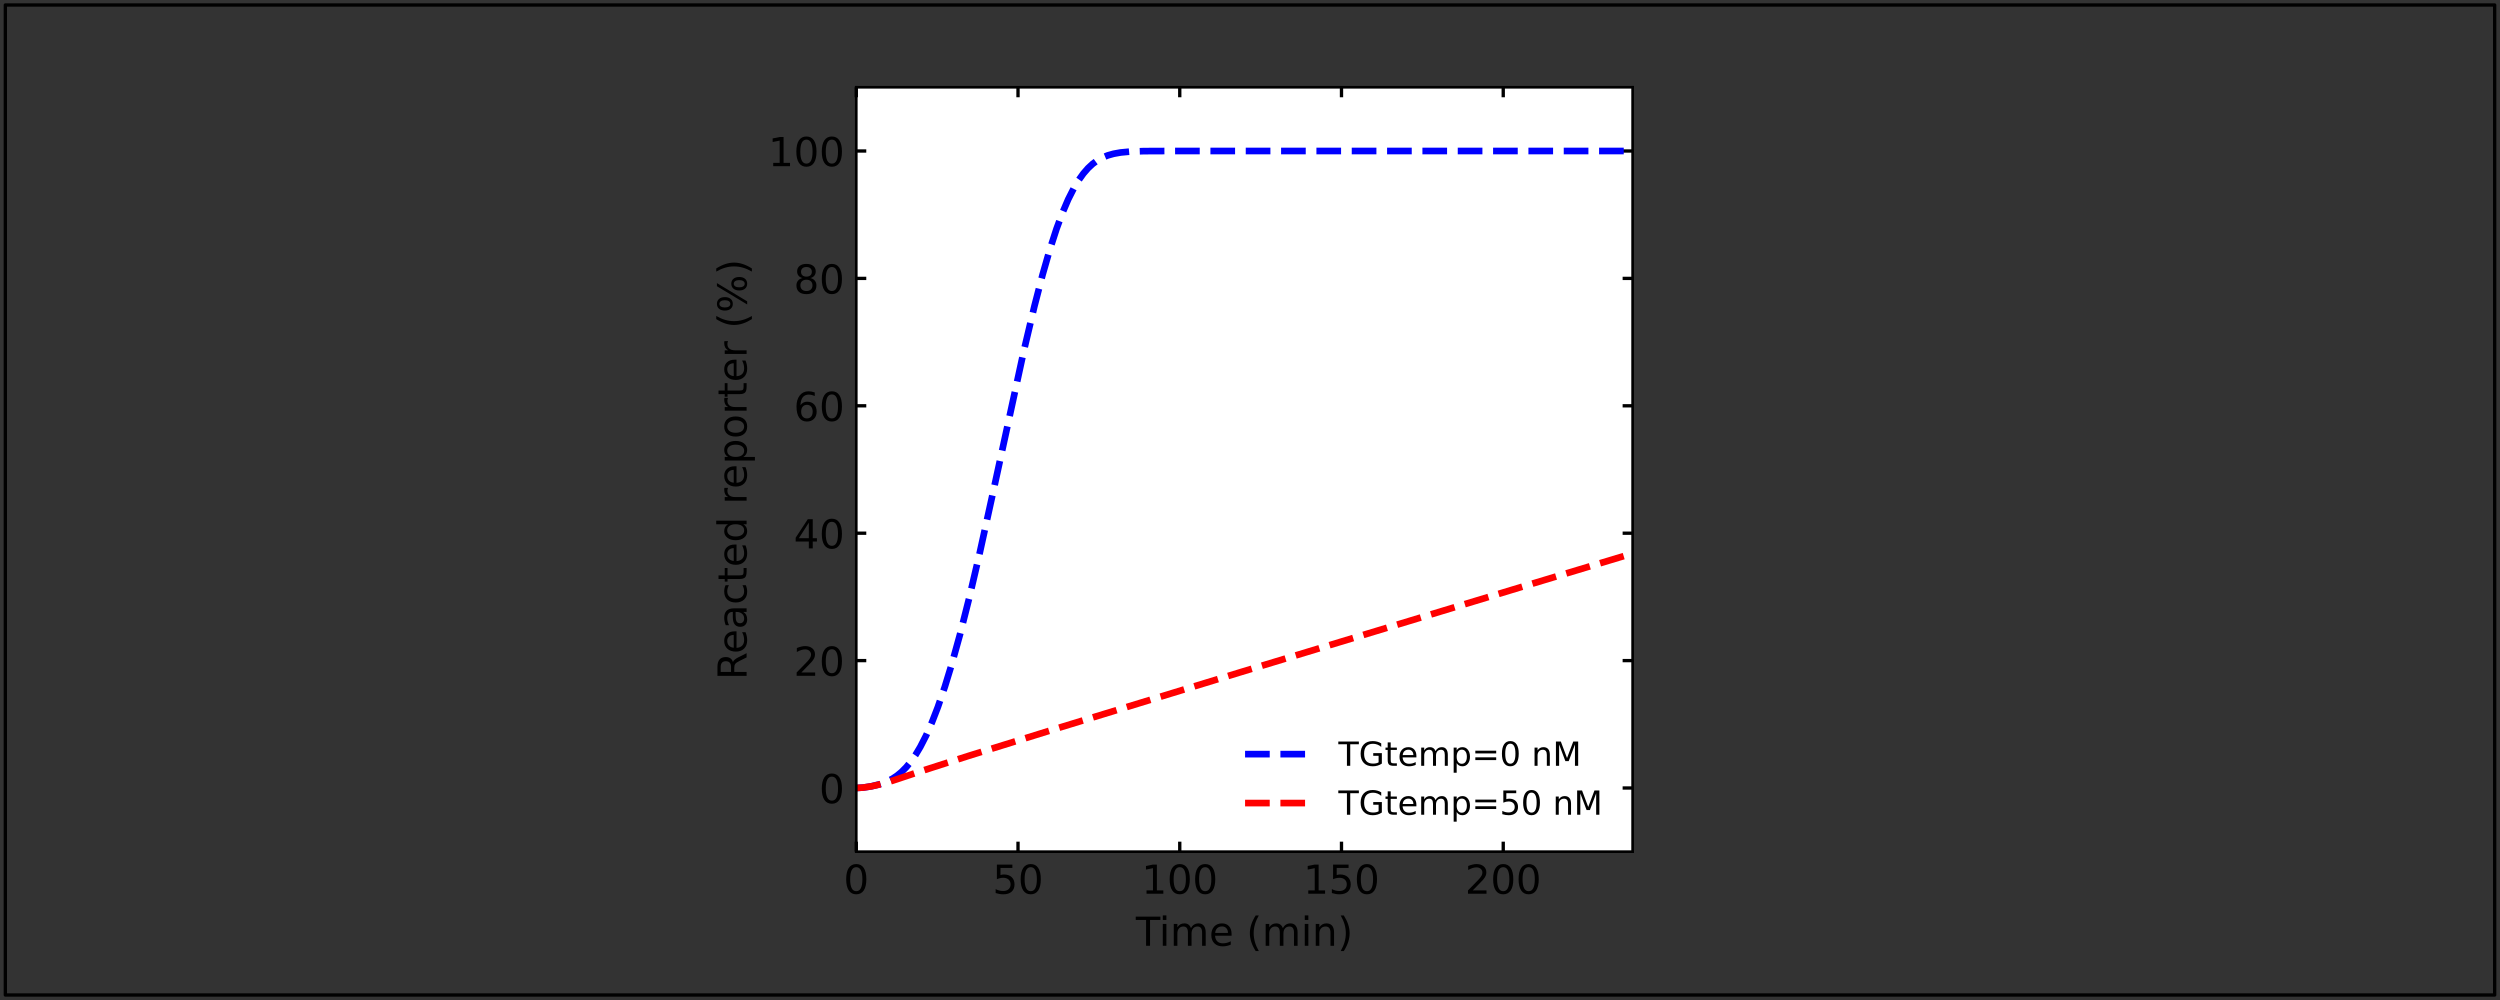 <?xml version="1.0" encoding="UTF-8" standalone="no"?>
<!-- Created with matplotlib (https://matplotlib.org/) -->

<svg
   height="300pt"
   version="1.1"
   viewBox="0 0 750 300"
   width="750pt"
   id="svg5312"
   sodipodi:docname="threshold_simulation.svg"
   inkscape:version="1.2.1 (9c6d41e410, 2022-07-14)"
   xmlns:inkscape="http://www.inkscape.org/namespaces/inkscape"
   xmlns:sodipodi="http://sodipodi.sourceforge.net/DTD/sodipodi-0.dtd"
   xmlns:xlink="http://www.w3.org/1999/xlink"
   xmlns="http://www.w3.org/2000/svg"
   xmlns:svg="http://www.w3.org/2000/svg">
  <rect x="0" y="0" width="750" height="300" fill="#333333" stroke="none"/>
  <sodipodi:namedview
     id="namedview5314"
     pagecolor="#ffffff"
     bordercolor="#666666"
     borderopacity="1.0"
     inkscape:showpageshadow="2"
     inkscape:pageopacity="0.0"
     inkscape:pagecheckerboard="0"
     inkscape:deskcolor="#d1d1d1"
     inkscape:document-units="pt"
     showgrid="false"
     inkscape:zoom="0.82953558"
     inkscape:cx="922.20276"
     inkscape:cy="436.38876"
     inkscape:window-width="1920"
     inkscape:window-height="986"
     inkscape:window-x="-11"
     inkscape:window-y="-11"
     inkscape:window-maximized="1"
     inkscape:current-layer="svg5312" />
  <defs
     id="defs4839">
    <style
       type="text/css"
       id="style4837">
*{stroke-linecap:butt;stroke-linejoin:round;}
  </style>
  </defs>
  <g
     id="patch_1" />
  <g
     id="g6144"
     transform="translate(84.083,-52.439)">
    <g
       id="patch_2">
      <path
         d="M 172.8,307.944 H 405.704 V 78.624 H 172.8 Z"
         style="fill:#ffffff"
         id="path4844" />
    </g>
    <g
       id="matplotlib.axis_1">
      <g
         id="xtick_1">
        <g
           id="line2d_1">
          <defs
             id="defs4848">
            <path
               d="M 0,0 V -3"
               id="m06bf25cbc4"
               style="stroke:#000000" />
          </defs>
          <g
             id="g4852">
            <use
               style="stroke:#000000"
               x="172.8"
               xlink:href="#m06bf25cbc4"
               y="307.944"
               id="use4850" />
          </g>
        </g>
        <g
           id="line2d_2">
          <defs
             id="defs4856">
            <path
               d="M 0,0 V 3"
               id="md65a567e17"
               style="stroke:#000000" />
          </defs>
          <g
             id="g4860">
            <use
               style="stroke:#000000"
               x="172.8"
               xlink:href="#md65a567e17"
               y="78.624"
               id="use4858" />
          </g>
        </g>
        <g
           id="text_1">
          <!-- 0 -->
          <defs
             id="defs4864">
            <path
               d="m 31.781,66.406 q -7.609,0 -11.453,-7.5 Q 16.5,51.422 16.5,36.375 q 0,-14.984 3.828,-22.484 3.844,-7.5 11.453,-7.5 7.672,0 11.5,7.5 3.844,7.5 3.844,22.484 0,15.047 -3.844,22.531 -3.828,7.5 -11.5,7.5 z m 0,7.812 q 12.266,0 18.734,-9.703 6.469,-9.688 6.469,-28.141 0,-18.406 -6.469,-28.109 -6.469,-9.688 -18.734,-9.688 -12.25,0 -18.719,9.688 Q 6.594,17.969 6.594,36.375 q 0,18.453 6.469,28.141 6.469,9.703 18.719,9.703 z"
               id="DejaVuSans-48" />
          </defs>
          <g
             transform="matrix(0.12,0,0,-0.12,168.982,320.562)"
             id="g4868">
            <use
               xlink:href="#DejaVuSans-48"
               id="use4866" />
          </g>
        </g>
      </g>
      <g
         id="xtick_2">
        <g
           id="line2d_3">
          <g
             id="g4874">
            <use
               style="stroke:#000000"
               x="221.322"
               xlink:href="#m06bf25cbc4"
               y="307.944"
               id="use4872" />
          </g>
        </g>
        <g
           id="line2d_4">
          <g
             id="g4879">
            <use
               style="stroke:#000000"
               x="221.322"
               xlink:href="#md65a567e17"
               y="78.624"
               id="use4877" />
          </g>
        </g>
        <g
           id="text_2">
          <!-- 50 -->
          <defs
             id="defs4883">
            <path
               d="m 10.797,72.906 h 38.719 v -8.312 h -29.688 V 46.734 q 2.141,0.734 4.281,1.094 2.156,0.359 4.312,0.359 Q 40.625,48.188 47.75,41.5 54.891,34.812 54.891,23.391 54.891,11.625 47.562,5.094 40.234,-1.422 26.906,-1.422 q -4.594,0 -9.359,0.781 -4.75,0.781 -9.828,2.344 V 11.625 q 4.391,-2.391 9.078,-3.562 4.688,-1.172 9.906,-1.172 8.453,0 13.375,4.438 4.938,4.438 4.938,12.062 0,7.609 -4.938,12.047 -4.922,4.453 -13.375,4.453 -3.953,0 -7.891,-0.875 -3.922,-0.875 -8.016,-2.734 z"
               id="DejaVuSans-53" />
          </defs>
          <g
             transform="matrix(0.12,0,0,-0.12,213.687,320.562)"
             id="g4889">
            <use
               xlink:href="#DejaVuSans-53"
               id="use4885" />
            <use
               x="63.623"
               xlink:href="#DejaVuSans-48"
               id="use4887" />
          </g>
        </g>
      </g>
      <g
         id="xtick_3">
        <g
           id="line2d_5">
          <g
             id="g4895">
            <use
               style="stroke:#000000"
               x="269.843"
               xlink:href="#m06bf25cbc4"
               y="307.944"
               id="use4893" />
          </g>
        </g>
        <g
           id="line2d_6">
          <g
             id="g4900">
            <use
               style="stroke:#000000"
               x="269.843"
               xlink:href="#md65a567e17"
               y="78.624"
               id="use4898" />
          </g>
        </g>
        <g
           id="text_3">
          <!-- 100 -->
          <defs
             id="defs4904">
            <path
               d="m 12.406,8.297 h 16.109 v 55.625 L 10.984,60.406 v 8.984 l 17.438,3.516 H 38.281 V 8.297 H 54.391 V 0 H 12.406 Z"
               id="DejaVuSans-49" />
          </defs>
          <g
             transform="matrix(0.12,0,0,-0.12,258.391,320.562)"
             id="g4912">
            <use
               xlink:href="#DejaVuSans-49"
               id="use4906" />
            <use
               x="63.623"
               xlink:href="#DejaVuSans-48"
               id="use4908" />
            <use
               x="127.246"
               xlink:href="#DejaVuSans-48"
               id="use4910" />
          </g>
        </g>
      </g>
      <g
         id="xtick_4">
        <g
           id="line2d_7">
          <g
             id="g4918">
            <use
               style="stroke:#000000"
               x="318.365"
               xlink:href="#m06bf25cbc4"
               y="307.944"
               id="use4916" />
          </g>
        </g>
        <g
           id="line2d_8">
          <g
             id="g4923">
            <use
               style="stroke:#000000"
               x="318.365"
               xlink:href="#md65a567e17"
               y="78.624"
               id="use4921" />
          </g>
        </g>
        <g
           id="text_4">
          <!-- 150 -->
          <g
             transform="matrix(0.12,0,0,-0.12,306.913,320.562)"
             id="g4932">
            <use
               xlink:href="#DejaVuSans-49"
               id="use4926" />
            <use
               x="63.623"
               xlink:href="#DejaVuSans-53"
               id="use4928" />
            <use
               x="127.246"
               xlink:href="#DejaVuSans-48"
               id="use4930" />
          </g>
        </g>
      </g>
      <g
         id="xtick_5">
        <g
           id="line2d_9">
          <g
             id="g4938">
            <use
               style="stroke:#000000"
               x="366.887"
               xlink:href="#m06bf25cbc4"
               y="307.944"
               id="use4936" />
          </g>
        </g>
        <g
           id="line2d_10">
          <g
             id="g4943">
            <use
               style="stroke:#000000"
               x="366.887"
               xlink:href="#md65a567e17"
               y="78.624"
               id="use4941" />
          </g>
        </g>
        <g
           id="text_5">
          <!-- 200 -->
          <defs
             id="defs4947">
            <path
               d="M 19.188,8.297 H 53.609 V 0 H 7.328 v 8.297 q 5.609,5.812 15.297,15.594 9.703,9.797 12.188,12.641 4.734,5.312 6.609,9 1.891,3.688 1.891,7.25 0,5.812 -4.078,9.469 -4.078,3.672 -10.625,3.672 -4.641,0 -9.797,-1.609 -5.141,-1.609 -11,-4.891 v 9.969 Q 13.766,71.781 18.938,73 q 5.188,1.219 9.484,1.219 11.328,0 18.062,-5.672 6.734,-5.656 6.734,-15.125 0,-4.5 -1.688,-8.531 Q 49.859,40.875 45.406,35.406 44.188,33.984 37.641,27.219 31.109,20.453 19.188,8.297 Z"
               id="DejaVuSans-50" />
          </defs>
          <g
             transform="matrix(0.12,0,0,-0.12,355.434,320.562)"
             id="g4955">
            <use
               xlink:href="#DejaVuSans-50"
               id="use4949" />
            <use
               x="63.623"
               xlink:href="#DejaVuSans-48"
               id="use4951" />
            <use
               x="127.246"
               xlink:href="#DejaVuSans-48"
               id="use4953" />
          </g>
        </g>
      </g>
      <g
         id="text_6">
        <!-- Time (min) -->
        <defs
           id="defs4967">
          <path
             d="M -0.297,72.906 H 61.375 v -8.312 H 35.5 V 0 H 25.594 V 64.594 H -0.297 Z"
             id="DejaVuSans-84" />
          <path
             d="M 9.422,54.688 H 18.406 V 0 H 9.422 Z m 0,21.297 H 18.406 V 64.594 H 9.422 Z"
             id="DejaVuSans-105" />
          <path
             d="M 52,44.188 Q 55.375,50.25 60.062,53.125 64.75,56 71.094,56 q 8.547,0 13.188,-5.984 4.641,-5.969 4.641,-17 V 0 h -9.031 v 32.719 q 0,7.859 -2.797,11.656 -2.781,3.812 -8.484,3.812 -6.984,0 -11.047,-4.641 -4.047,-4.625 -4.047,-12.641 V 0 h -9.031 v 32.719 q 0,7.906 -2.781,11.688 -2.781,3.781 -8.594,3.781 -6.891,0 -10.953,-4.656 -4.047,-4.656 -4.047,-12.625 V 0 h -9.031 v 54.688 h 9.031 v -8.5 q 3.078,5.031 7.375,7.422 Q 29.781,56 35.688,56 41.656,56 45.828,52.969 50,49.953 52,44.188 Z"
             id="DejaVuSans-109" />
          <path
             d="m 56.203,29.594 v -4.391 h -41.312 q 0.594,-9.281 5.594,-14.141 5,-4.859 13.938,-4.859 5.172,0 10.031,1.266 4.859,1.266 9.656,3.812 v -8.5 q -4.844,-2.047 -9.922,-3.125 -5.078,-1.078 -10.297,-1.078 -13.094,0 -20.734,7.609 -7.641,7.625 -7.641,20.625 0,13.422 7.25,21.297 Q 20.016,56 32.328,56 q 11.031,0 17.453,-7.109 6.422,-7.094 6.422,-19.297 z m -8.984,2.641 q -0.094,7.359 -4.125,11.75 -4.031,4.406 -10.672,4.406 -7.516,0 -12.031,-4.25 -4.516,-4.25 -5.203,-11.969 z"
             id="DejaVuSans-101" />
          <path
             id="DejaVuSans-32"
             d="" />
          <path
             d="M 31,75.875 Q 24.469,64.656 21.281,53.656 18.109,42.672 18.109,31.391 18.109,20.125 21.312,9.062 24.516,-2 31,-13.188 H 23.188 Q 15.875,-1.703 12.234,9.375 8.594,20.453 8.594,31.391 q 0,10.891 3.609,21.922 3.625,11.047 10.984,22.562 z"
             id="DejaVuSans-40" />
          <path
             d="M 54.891,33.016 V 0 H 45.906 v 32.719 q 0,7.766 -3.031,11.609 -3.031,3.859 -9.078,3.859 -7.281,0 -11.484,-4.641 -4.203,-4.625 -4.203,-12.641 V 0 h -9.031 v 54.688 h 9.031 v -8.5 q 3.234,4.938 7.594,7.375 4.375,2.438 10.094,2.438 9.422,0 14.25,-5.828 4.844,-5.828 4.844,-17.156 z"
             id="DejaVuSans-110" />
          <path
             d="m 8.016,75.875 h 7.812 q 7.312,-11.516 10.953,-22.562 3.641,-11.031 3.641,-21.922 0,-10.938 -3.641,-22.016 -3.641,-11.078 -10.953,-22.562 h -7.812 Q 14.5,-2 17.703,9.062 20.906,20.125 20.906,31.391 q 0,11.281 -3.203,22.266 -3.203,11 -9.688,22.219 z"
             id="DejaVuSans-41" />
        </defs>
        <g
           transform="matrix(0.12,0,0,-0.12,256.669,336.176)"
           id="g4989">
          <use
             xlink:href="#DejaVuSans-84"
             id="use4969" />
          <use
             x="57.959"
             xlink:href="#DejaVuSans-105"
             id="use4971" />
          <use
             x="85.742"
             xlink:href="#DejaVuSans-109"
             id="use4973" />
          <use
             x="183.154"
             xlink:href="#DejaVuSans-101"
             id="use4975" />
          <use
             x="244.678"
             xlink:href="#DejaVuSans-32"
             id="use4977" />
          <use
             x="276.465"
             xlink:href="#DejaVuSans-40"
             id="use4979" />
          <use
             x="315.479"
             xlink:href="#DejaVuSans-109"
             id="use4981" />
          <use
             x="412.891"
             xlink:href="#DejaVuSans-105"
             id="use4983" />
          <use
             x="440.674"
             xlink:href="#DejaVuSans-110"
             id="use4985" />
          <use
             x="504.053"
             xlink:href="#DejaVuSans-41"
             id="use4987" />
        </g>
      </g>
    </g>
    <g
       id="matplotlib.axis_2">
      <g
         id="ytick_1">
        <g
           id="line2d_11">
          <defs
             id="defs4994">
            <path
               d="M 0,0 H 3"
               id="mb0623d5208"
               style="stroke:#000000" />
          </defs>
          <g
             id="g4998">
            <use
               style="stroke:#000000"
               x="172.8"
               xlink:href="#mb0623d5208"
               y="288.834"
               id="use4996" />
          </g>
        </g>
        <g
           id="line2d_12">
          <defs
             id="defs5002">
            <path
               d="M 0,0 H -3"
               id="m5ff59f4e63"
               style="stroke:#000000" />
          </defs>
          <g
             id="g5006">
            <use
               style="stroke:#000000"
               x="405.704"
               xlink:href="#m5ff59f4e63"
               y="288.834"
               id="use5004" />
          </g>
        </g>
        <g
           id="text_7">
          <!-- 0 -->
          <g
             transform="matrix(0.12,0,0,-0.12,161.665,293.393)"
             id="g5011">
            <use
               xlink:href="#DejaVuSans-48"
               id="use5009" />
          </g>
        </g>
      </g>
      <g
         id="ytick_2">
        <g
           id="line2d_13">
          <g
             id="g5017">
            <use
               style="stroke:#000000"
               x="172.8"
               xlink:href="#mb0623d5208"
               y="250.614"
               id="use5015" />
          </g>
        </g>
        <g
           id="line2d_14">
          <g
             id="g5022">
            <use
               style="stroke:#000000"
               x="405.704"
               xlink:href="#m5ff59f4e63"
               y="250.614"
               id="use5020" />
          </g>
        </g>
        <g
           id="text_8">
          <!-- 20 -->
          <g
             transform="matrix(0.12,0,0,-0.12,154.03,255.173)"
             id="g5029">
            <use
               xlink:href="#DejaVuSans-50"
               id="use5025" />
            <use
               x="63.623"
               xlink:href="#DejaVuSans-48"
               id="use5027" />
          </g>
        </g>
      </g>
      <g
         id="ytick_3">
        <g
           id="line2d_15">
          <g
             id="g5035">
            <use
               style="stroke:#000000"
               x="172.8"
               xlink:href="#mb0623d5208"
               y="212.394"
               id="use5033" />
          </g>
        </g>
        <g
           id="line2d_16">
          <g
             id="g5040">
            <use
               style="stroke:#000000"
               x="405.704"
               xlink:href="#m5ff59f4e63"
               y="212.394"
               id="use5038" />
          </g>
        </g>
        <g
           id="text_9">
          <!-- 40 -->
          <defs
             id="defs5044">
            <path
               d="M 37.797,64.312 12.891,25.391 h 24.906 z m -2.594,8.594 h 12.406 V 25.391 h 10.406 V 17.188 H 47.609 V 0 h -9.812 V 17.188 H 4.891 v 9.516 z"
               id="DejaVuSans-52" />
          </defs>
          <g
             transform="matrix(0.12,0,0,-0.12,154.03,216.953)"
             id="g5050">
            <use
               xlink:href="#DejaVuSans-52"
               id="use5046" />
            <use
               x="63.623"
               xlink:href="#DejaVuSans-48"
               id="use5048" />
          </g>
        </g>
      </g>
      <g
         id="ytick_4">
        <g
           id="line2d_17">
          <g
             id="g5056">
            <use
               style="stroke:#000000"
               x="172.8"
               xlink:href="#mb0623d5208"
               y="174.174"
               id="use5054" />
          </g>
        </g>
        <g
           id="line2d_18">
          <g
             id="g5061">
            <use
               style="stroke:#000000"
               x="405.704"
               xlink:href="#m5ff59f4e63"
               y="174.174"
               id="use5059" />
          </g>
        </g>
        <g
           id="text_10">
          <!-- 60 -->
          <defs
             id="defs5065">
            <path
               d="m 33.016,40.375 q -6.641,0 -10.531,-4.547 -3.875,-4.531 -3.875,-12.438 0,-7.859 3.875,-12.438 3.891,-4.562 10.531,-4.562 6.641,0 10.516,4.562 3.875,4.578 3.875,12.438 0,7.906 -3.875,12.438 Q 39.656,40.375 33.016,40.375 Z M 52.594,71.297 V 62.312 q -3.719,1.75 -7.5,2.672 -3.781,0.938 -7.5,0.938 -9.766,0 -14.922,-6.594 -5.141,-6.594 -5.875,-19.922 2.875,4.25 7.219,6.516 4.359,2.266 9.578,2.266 10.984,0 17.359,-6.672 6.375,-6.656 6.375,-18.125 0,-11.234 -6.641,-18.031 -6.641,-6.781 -17.672,-6.781 -12.656,0 -19.344,9.688 -6.688,9.703 -6.688,28.109 0,17.281 8.203,27.562 8.203,10.281 22.016,10.281 3.719,0 7.5,-0.734 3.781,-0.734 7.891,-2.188 z"
               id="DejaVuSans-54" />
          </defs>
          <g
             transform="matrix(0.12,0,0,-0.12,154.03,178.733)"
             id="g5071">
            <use
               xlink:href="#DejaVuSans-54"
               id="use5067" />
            <use
               x="63.623"
               xlink:href="#DejaVuSans-48"
               id="use5069" />
          </g>
        </g>
      </g>
      <g
         id="ytick_5">
        <g
           id="line2d_19">
          <g
             id="g5077">
            <use
               style="stroke:#000000"
               x="172.8"
               xlink:href="#mb0623d5208"
               y="135.954"
               id="use5075" />
          </g>
        </g>
        <g
           id="line2d_20">
          <g
             id="g5082">
            <use
               style="stroke:#000000"
               x="405.704"
               xlink:href="#m5ff59f4e63"
               y="135.954"
               id="use5080" />
          </g>
        </g>
        <g
           id="text_11">
          <!-- 80 -->
          <defs
             id="defs5086">
            <path
               d="m 31.781,34.625 q -7.031,0 -11.062,-3.766 -4.016,-3.766 -4.016,-10.344 0,-6.594 4.016,-10.359 4.031,-3.766 11.062,-3.766 7.031,0 11.078,3.781 4.062,3.797 4.062,10.344 0,6.578 -4.031,10.344 Q 38.875,34.625 31.781,34.625 Z m -9.859,4.188 Q 15.578,40.375 12.031,44.719 8.5,49.078 8.5,55.328 q 0,8.734 6.219,13.812 6.234,5.078 17.062,5.078 10.891,0 17.094,-5.078 6.203,-5.078 6.203,-13.812 0,-6.25 -3.547,-10.609 Q 48,40.375 41.703,38.812 q 7.125,-1.656 11.094,-6.5 3.984,-4.828 3.984,-11.797 0,-10.609 -6.469,-16.281 -6.469,-5.656 -18.531,-5.656 -12.047,0 -18.531,5.656 -6.469,5.672 -6.469,16.281 0,6.969 4,11.797 4.016,4.844 11.141,6.5 z M 18.312,54.391 q 0,-5.656 3.531,-8.828 3.547,-3.172 9.938,-3.172 6.359,0 9.938,3.172 3.594,3.172 3.594,8.828 0,5.672 -3.594,8.844 -3.578,3.172 -9.938,3.172 -6.391,0 -9.938,-3.172 Q 18.312,60.062 18.312,54.391 Z"
               id="DejaVuSans-56" />
          </defs>
          <g
             transform="matrix(0.12,0,0,-0.12,154.03,140.513)"
             id="g5092">
            <use
               xlink:href="#DejaVuSans-56"
               id="use5088" />
            <use
               x="63.623"
               xlink:href="#DejaVuSans-48"
               id="use5090" />
          </g>
        </g>
      </g>
      <g
         id="ytick_6">
        <g
           id="line2d_21">
          <g
             id="g5098">
            <use
               style="stroke:#000000"
               x="172.8"
               xlink:href="#mb0623d5208"
               y="97.734"
               id="use5096" />
          </g>
        </g>
        <g
           id="line2d_22">
          <g
             id="g5103">
            <use
               style="stroke:#000000"
               x="405.704"
               xlink:href="#m5ff59f4e63"
               y="97.734"
               id="use5101" />
          </g>
        </g>
        <g
           id="text_12">
          <!-- 100 -->
          <g
             transform="matrix(0.12,0,0,-0.12,146.395,102.293)"
             id="g5112">
            <use
               xlink:href="#DejaVuSans-49"
               id="use5106" />
            <use
               x="63.623"
               xlink:href="#DejaVuSans-48"
               id="use5108" />
            <use
               x="127.246"
               xlink:href="#DejaVuSans-48"
               id="use5110" />
          </g>
        </g>
      </g>
      <g
         id="text_13">
        <!-- Reacted reporter (%) -->
        <defs
           id="defs5125">
          <path
             d="m 44.391,34.188 q 3.172,-1.078 6.172,-4.594 3,-3.516 6.031,-9.672 L 66.609,0 H 56 l -9.312,18.703 q -3.625,7.328 -7.016,9.719 -3.391,2.391 -9.25,2.391 h -10.75 V 0 H 9.812 v 72.906 h 22.266 q 12.5,0 18.656,-5.234 6.156,-5.219 6.156,-15.766 0,-6.891 -3.203,-11.438 -3.203,-4.531 -9.297,-6.281 z m -24.719,30.609 v -25.875 h 12.406 q 7.125,0 10.766,3.297 3.641,3.297 3.641,9.688 0,6.391 -3.641,9.641 -3.641,3.25 -10.766,3.25 z"
             id="DejaVuSans-82" />
          <path
             d="m 34.281,27.484 q -10.891,0 -15.094,-2.484 -4.203,-2.484 -4.203,-8.5 0,-4.781 3.156,-7.594 3.156,-2.797 8.562,-2.797 7.484,0 12,5.297 4.516,5.297 4.516,14.078 v 2 z m 17.922,3.719 V 0 H 43.219 v 8.297 q -3.078,-4.969 -7.672,-7.344 -4.594,-2.375 -11.234,-2.375 -8.391,0 -13.359,4.719 Q 6,8.016 6,15.922 q 0,9.219 6.172,13.906 6.188,4.688 18.438,4.688 H 43.219 v 0.891 q 0,6.203 -4.078,9.594 -4.078,3.391 -11.453,3.391 -4.688,0 -9.141,-1.125 -4.438,-1.125 -8.531,-3.375 v 8.312 q 4.922,1.906 9.562,2.844 Q 24.219,56 28.609,56 q 11.875,0 17.734,-6.156 5.859,-6.141 5.859,-18.641 z"
             id="DejaVuSans-97" />
          <path
             d="M 48.781,52.594 V 44.188 q -3.812,2.109 -7.641,3.156 -3.828,1.047 -7.734,1.047 -8.75,0 -13.594,-5.547 -4.828,-5.531 -4.828,-15.547 0,-10.016 4.828,-15.562 4.844,-5.531 13.594,-5.531 3.906,0 7.734,1.047 3.828,1.047 7.641,3.156 v -8.312 q -3.766,-1.75 -7.797,-2.625 -4.016,-0.891 -8.562,-0.891 -12.359,0 -19.641,7.766 -7.266,7.766 -7.266,20.953 0,13.375 7.344,21.031 Q 20.219,56 33.016,56 q 4.141,0 8.094,-0.859 3.953,-0.844 7.672,-2.547 z"
             id="DejaVuSans-99" />
          <path
             d="M 18.312,70.219 V 54.688 h 18.5 v -6.984 h -18.5 v -29.688 q 0,-6.688 1.828,-8.594 1.828,-1.906 7.453,-1.906 H 36.812 V 0 H 27.594 Q 17.188,0 13.234,3.875 9.281,7.766 9.281,18.016 v 29.688 H 2.688 V 54.688 h 6.594 v 15.531 z"
             id="DejaVuSans-116" />
          <path
             d="m 45.406,46.391 v 29.594 h 8.984 V 0 H 45.406 v 8.203 q -2.828,-4.875 -7.156,-7.25 -4.312,-2.375 -10.375,-2.375 -9.906,0 -16.141,7.906 -6.219,7.922 -6.219,20.812 0,12.891 6.219,20.797 Q 17.969,56 27.875,56 q 6.062,0 10.375,-2.375 4.328,-2.359 7.156,-7.234 z M 14.797,27.297 q 0,-9.906 4.078,-15.547 4.078,-5.641 11.203,-5.641 7.125,0 11.219,5.641 4.109,5.641 4.109,15.547 0,9.906 -4.109,15.547 -4.094,5.641 -11.219,5.641 -7.125,0 -11.203,-5.641 -4.078,-5.641 -4.078,-15.547 z"
             id="DejaVuSans-100" />
          <path
             d="m 41.109,46.297 q -1.516,0.875 -3.297,1.281 Q 36.031,48 33.891,48 26.266,48 22.188,43.047 18.109,38.094 18.109,28.812 V 0 h -9.031 v 54.688 h 9.031 v -8.5 q 2.844,4.984 7.375,7.391 Q 30.031,56 36.531,56 q 0.922,0 2.047,-0.125 1.125,-0.109 2.484,-0.359 z"
             id="DejaVuSans-114" />
          <path
             d="m 18.109,8.203 v -29 H 9.078 V 54.688 h 9.031 v -8.297 q 2.844,4.875 7.156,7.234 Q 29.594,56 35.594,56 q 9.969,0 16.188,-7.906 6.234,-7.906 6.234,-20.797 0,-12.891 -6.234,-20.812 -6.219,-7.906 -16.188,-7.906 -6,0 -10.328,2.375 -4.312,2.375 -7.156,7.25 z M 48.688,27.297 q 0,9.906 -4.078,15.547 -4.078,5.641 -11.203,5.641 -7.141,0 -11.219,-5.641 -4.078,-5.641 -4.078,-15.547 0,-9.906 4.078,-15.547 4.078,-5.641 11.219,-5.641 7.125,0 11.203,5.641 4.078,5.641 4.078,15.547 z"
             id="DejaVuSans-112" />
          <path
             d="m 30.609,48.391 q -7.219,0 -11.422,-5.641 -4.203,-5.641 -4.203,-15.453 0,-9.812 4.172,-15.453 4.188,-5.641 11.453,-5.641 7.188,0 11.375,5.656 4.203,5.672 4.203,15.438 0,9.719 -4.203,15.406 -4.188,5.688 -11.375,5.688 z m 0,7.609 q 11.719,0 18.406,-7.625 6.703,-7.609 6.703,-21.078 0,-13.422 -6.703,-21.078 -6.688,-7.641 -18.406,-7.641 -11.766,0 -18.438,7.641 -6.656,7.656 -6.656,21.078 0,13.469 6.656,21.078 Q 18.844,56 30.609,56 Z"
             id="DejaVuSans-111" />
          <path
             d="m 72.703,32.078 q -4.25,0 -6.672,-3.609 -2.406,-3.609 -2.406,-10.062 0,-6.344 2.406,-9.984 2.422,-3.641 6.672,-3.641 4.156,0 6.562,3.641 2.422,3.641 2.422,9.984 0,6.406 -2.422,10.031 -2.406,3.641 -6.562,3.641 z m 0,6.203 q 7.719,0 12.25,-5.375 Q 89.5,27.547 89.5,18.406 q 0,-9.125 -4.562,-14.484 -4.562,-5.344 -12.234,-5.344 -7.812,0 -12.359,5.344 -4.531,5.359 -4.531,14.484 0,9.188 4.562,14.531 4.562,5.344 12.328,5.344 z M 22.312,68.016 q -4.203,0 -6.625,-3.641 -2.406,-3.625 -2.406,-9.984 0,-6.438 2.391,-10.062 2.391,-3.609 6.641,-3.609 4.25,0 6.656,3.609 2.422,3.625 2.422,10.062 0,6.297 -2.438,9.953 -2.438,3.672 -6.641,3.672 z m 44.094,6.203 h 7.812 L 28.609,-1.422 h -7.812 z m -44.094,0 q 7.719,0 12.297,-5.344 4.594,-5.344 4.594,-14.484 0,-9.219 -4.562,-14.547 -4.562,-5.328 -12.328,-5.328 -7.766,0 -12.281,5.344 -4.516,5.359 -4.516,14.531 0,9.094 4.531,14.453 4.547,5.375 12.266,5.375 z"
             id="DejaVuSans-37" />
        </defs>
        <g
           transform="matrix(0,-0.12,-0.12,0,139.899,256.382)"
           id="g5167">
          <use
             xlink:href="#DejaVuSans-82"
             id="use5127" />
          <use
             x="64.982"
             xlink:href="#DejaVuSans-101"
             id="use5129" />
          <use
             x="126.506"
             xlink:href="#DejaVuSans-97"
             id="use5131" />
          <use
             x="187.785"
             xlink:href="#DejaVuSans-99"
             id="use5133" />
          <use
             x="242.766"
             xlink:href="#DejaVuSans-116"
             id="use5135" />
          <use
             x="281.975"
             xlink:href="#DejaVuSans-101"
             id="use5137" />
          <use
             x="343.498"
             xlink:href="#DejaVuSans-100"
             id="use5139" />
          <use
             x="406.975"
             xlink:href="#DejaVuSans-32"
             id="use5141" />
          <use
             x="438.762"
             xlink:href="#DejaVuSans-114"
             id="use5143" />
          <use
             x="477.625"
             xlink:href="#DejaVuSans-101"
             id="use5145" />
          <use
             x="539.148"
             xlink:href="#DejaVuSans-112"
             id="use5147" />
          <use
             x="602.625"
             xlink:href="#DejaVuSans-111"
             id="use5149" />
          <use
             x="663.807"
             xlink:href="#DejaVuSans-114"
             id="use5151" />
          <use
             x="704.92"
             xlink:href="#DejaVuSans-116"
             id="use5153" />
          <use
             x="744.129"
             xlink:href="#DejaVuSans-101"
             id="use5155" />
          <use
             x="805.652"
             xlink:href="#DejaVuSans-114"
             id="use5157" />
          <use
             x="846.766"
             xlink:href="#DejaVuSans-32"
             id="use5159" />
          <use
             x="878.553"
             xlink:href="#DejaVuSans-40"
             id="use5161" />
          <use
             x="917.566"
             xlink:href="#DejaVuSans-37"
             id="use5163" />
          <use
             x="1012.586"
             xlink:href="#DejaVuSans-41"
             id="use5165" />
        </g>
      </g>
    </g>
    <g
       id="line2d_23">
      <path
         clip-path="url(#p7645a71461)"
         d="m 172.8,288.834 2.096,-0.128 2.445,-0.379 2.446,-0.599 2.096,-0.763 1.747,-0.891 1.397,-0.929 1.397,-1.158 1.397,-1.418 1.397,-1.706 1.397,-2.018 1.397,-2.347 1.747,-3.414 1.747,-3.959 1.747,-4.504 2.096,-6.105 2.096,-6.833 2.446,-8.819 2.795,-11.069 3.144,-13.46 4.192,-19.066 9.083,-41.768 3.144,-13.236 2.445,-9.431 2.096,-7.304 2.096,-6.478 1.747,-4.721 1.747,-4.091 1.747,-3.455 1.397,-2.321 1.397,-1.951 1.397,-1.61 1.397,-1.299 1.397,-1.026 1.397,-0.794 1.747,-0.725 1.747,-0.491 2.096,-0.377 2.795,-0.266 4.192,-0.147 9.782,-0.044 L 405.821,97.734 v 0"
         style="fill:none;stroke:#0000ff;stroke-width:2;stroke-dasharray:7.4, 3.2;stroke-dashoffset:0"
         id="path5171" />
    </g>
    <g
       id="line2d_24">
      <path
         clip-path="url(#p7645a71461)"
         d="m 172.8,288.834 2.096,-0.128 2.445,-0.375 2.795,-0.639 3.494,-1.031 9.433,-3.144 13.276,-4.267 26.551,-8.256 54.849,-16.794 85.942,-26.075 32.141,-9.697 v 0"
         style="fill:none;stroke:#ff0000;stroke-width:2;stroke-dasharray:7.4, 3.2;stroke-dashoffset:0"
         id="path5174" />
    </g>
    <g
       id="patch_3">
      <path
         d="M 172.8,307.944 V 78.624"
         style="fill:none;stroke:#000000;stroke-width:0.8;stroke-linecap:square;stroke-linejoin:miter"
         id="path5177" />
    </g>
    <g
       id="patch_4">
      <path
         d="M 405.704,307.944 V 78.624"
         style="fill:none;stroke:#000000;stroke-width:0.8;stroke-linecap:square;stroke-linejoin:miter"
         id="path5180" />
    </g>
    <g
       id="patch_5">
      <path
         d="M 172.8,307.944 H 405.704"
         style="fill:none;stroke:#000000;stroke-width:0.8;stroke-linecap:square;stroke-linejoin:miter"
         id="path5183" />
    </g>
    <g
       id="patch_6">
      <path
         d="M 172.8,78.624 H 405.704"
         style="fill:none;stroke:#000000;stroke-width:0.8;stroke-linecap:square;stroke-linejoin:miter"
         id="path5186" />
    </g>
    <g
       id="legend_1">
      <g
         id="line2d_25">
        <path
           d="m 289.437,278.686 h 20"
           style="fill:none;stroke:#0000ff;stroke-width:2;stroke-dasharray:7.4, 3.2;stroke-dashoffset:0"
           id="path5239" />
      </g>
      <g
         id="line2d_26" />
      <g
         id="text_15">
        <!-- TGtemp=0 nM -->
        <defs
           id="defs5246">
          <path
             d="M 59.516,10.406 V 29.984 H 43.406 v 8.109 h 25.875 V 6.781 Q 63.578,2.734 56.688,0.656 49.812,-1.422 42,-1.422 q -17.094,0 -26.75,9.984 -9.641,10 -9.641,27.812 0,17.875 9.641,27.859 9.656,9.984 26.75,9.984 7.125,0 13.547,-1.766 6.422,-1.75 11.844,-5.172 v -10.5 q -5.469,4.641 -11.625,6.984 -6.156,2.344 -12.938,2.344 -13.391,0 -20.109,-7.469 -6.703,-7.469 -6.703,-22.266 0,-14.75 6.703,-22.219 6.719,-7.469 20.109,-7.469 5.219,0 9.312,0.906 4.109,0.906 7.375,2.812 z"
             id="DejaVuSans-71" />
          <path
             d="M 10.594,45.406 H 73.188 V 37.203 H 10.594 Z m 0,-19.922 H 73.188 V 17.188 H 10.594 Z"
             id="DejaVuSans-61" />
          <path
             d="M 9.812,72.906 H 24.516 L 43.109,23.297 61.812,72.906 H 76.516 V 0 h -9.625 v 64.016 l -18.797,-50 H 38.188 l -18.797,50 V 0 H 9.812 Z"
             id="DejaVuSans-77" />
        </defs>
        <g
           transform="matrix(0.1,0,0,-0.1,317.437,282.186)"
           id="g5270">
          <use
             xlink:href="#DejaVuSans-84"
             id="use5248" />
          <use
             x="61.084"
             xlink:href="#DejaVuSans-71"
             id="use5250" />
          <use
             x="138.574"
             xlink:href="#DejaVuSans-116"
             id="use5252" />
          <use
             x="177.783"
             xlink:href="#DejaVuSans-101"
             id="use5254" />
          <use
             x="239.307"
             xlink:href="#DejaVuSans-109"
             id="use5256" />
          <use
             x="336.719"
             xlink:href="#DejaVuSans-112"
             id="use5258" />
          <use
             x="400.195"
             xlink:href="#DejaVuSans-61"
             id="use5260" />
          <use
             x="483.984"
             xlink:href="#DejaVuSans-48"
             id="use5262" />
          <use
             x="547.607"
             xlink:href="#DejaVuSans-32"
             id="use5264" />
          <use
             x="579.395"
             xlink:href="#DejaVuSans-110"
             id="use5266" />
          <use
             x="642.773"
             xlink:href="#DejaVuSans-77"
             id="use5268" />
        </g>
      </g>
      <g
         id="line2d_27">
        <path
           d="m 289.437,293.364 h 20"
           style="fill:none;stroke:#ff0000;stroke-width:2;stroke-dasharray:7.4, 3.2;stroke-dashoffset:0"
           id="path5273" />
      </g>
      <g
         id="line2d_28" />
      <g
         id="text_16">
        <!-- TGtemp=50 nM -->
        <g
           transform="matrix(0.1,0,0,-0.1,317.437,296.864)"
           id="g5301">
          <use
             xlink:href="#DejaVuSans-84"
             id="use5277" />
          <use
             x="61.084"
             xlink:href="#DejaVuSans-71"
             id="use5279" />
          <use
             x="138.574"
             xlink:href="#DejaVuSans-116"
             id="use5281" />
          <use
             x="177.783"
             xlink:href="#DejaVuSans-101"
             id="use5283" />
          <use
             x="239.307"
             xlink:href="#DejaVuSans-109"
             id="use5285" />
          <use
             x="336.719"
             xlink:href="#DejaVuSans-112"
             id="use5287" />
          <use
             x="400.195"
             xlink:href="#DejaVuSans-61"
             id="use5289" />
          <use
             x="483.984"
             xlink:href="#DejaVuSans-53"
             id="use5291" />
          <use
             x="547.607"
             xlink:href="#DejaVuSans-48"
             id="use5293" />
          <use
             x="611.23"
             xlink:href="#DejaVuSans-32"
             id="use5295" />
          <use
             x="643.018"
             xlink:href="#DejaVuSans-110"
             id="use5297" />
          <use
             x="706.396"
             xlink:href="#DejaVuSans-77"
             id="use5299" />
        </g>
      </g>
    </g>
  </g>
  <defs
     id="defs5310">
    <clipPath
       id="p7645a71461">
      <rect
         height="229.32"
         width="232.904"
         x="172.8"
         y="78.624"
         id="rect5307" />
    </clipPath>
  </defs>
  <rect
     style="fill:none;fill-rule:evenodd;stroke:#000000;stroke-width:1;stroke-linecap:butt;stroke-linejoin:round;stroke-dasharray:none"
     id="rect2235"
     width="746.803"
     height="297.004"
     x="1.598"
     y="1.498"
     ry="0" />
</svg>
